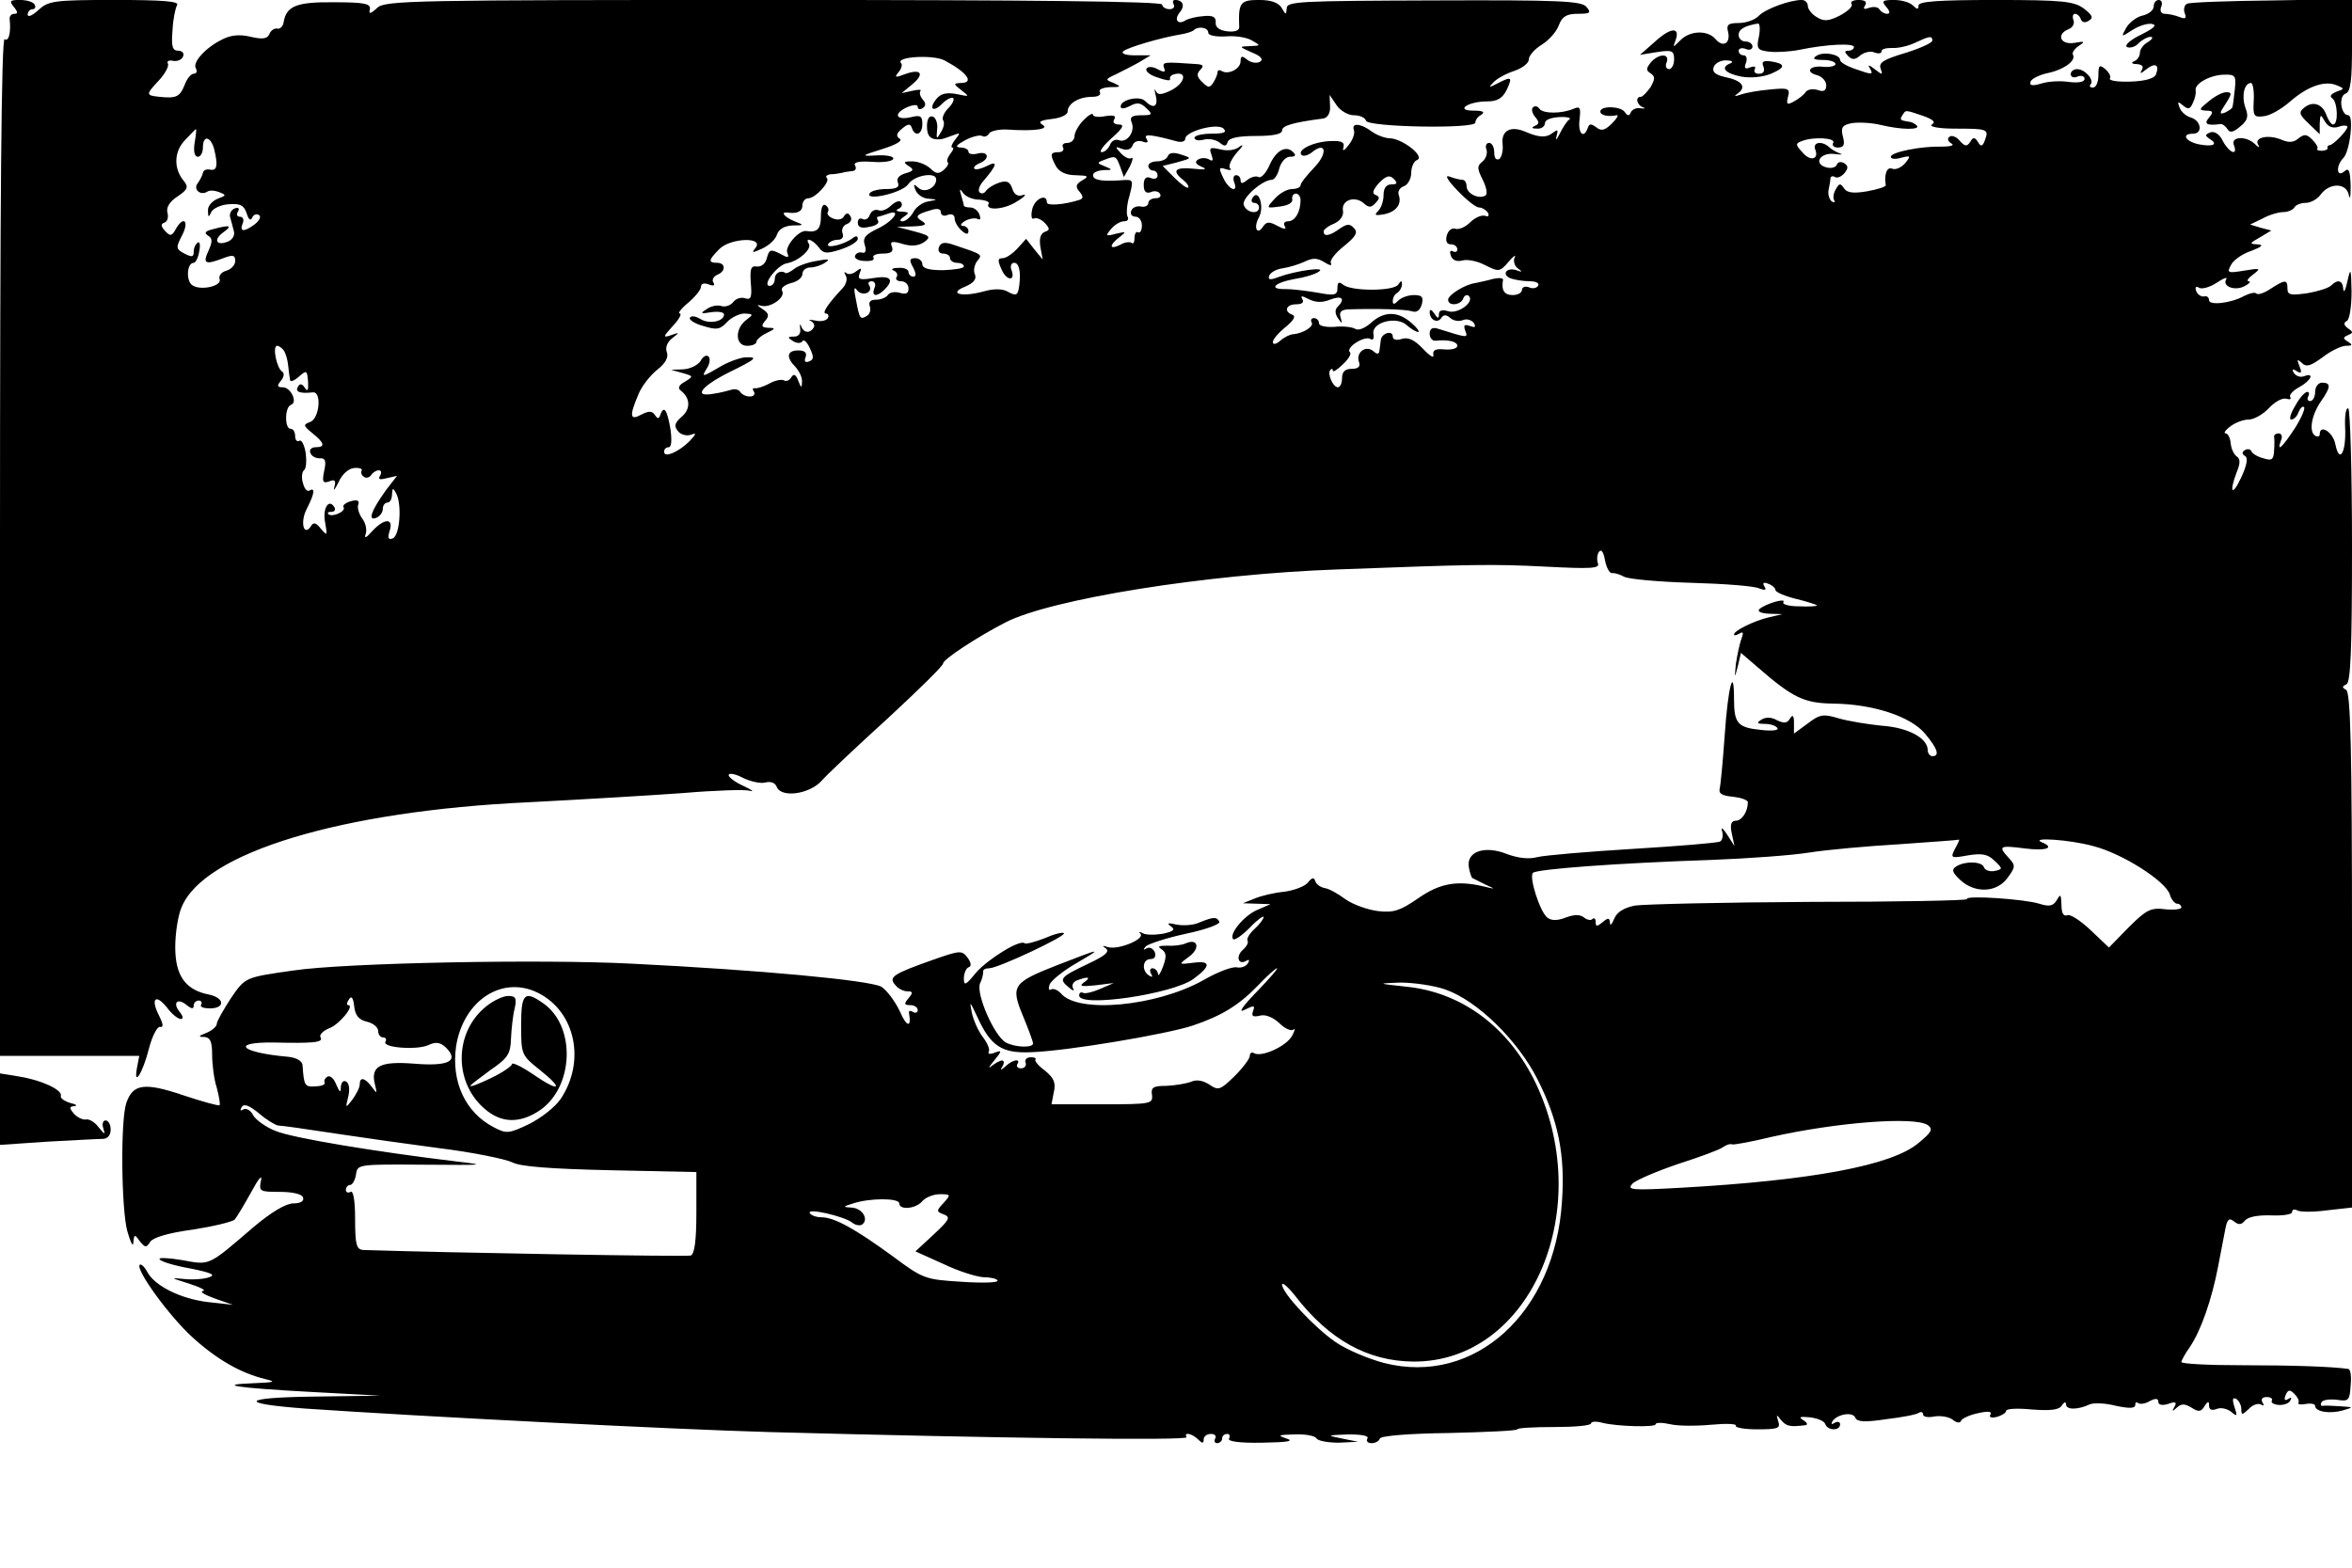 <?xml version="1.0" standalone="no"?>
<!DOCTYPE svg PUBLIC "-//W3C//DTD SVG 20010904//EN"
 "http://www.w3.org/TR/2001/REC-SVG-20010904/DTD/svg10.dtd">
<svg version="1.0" xmlns="http://www.w3.org/2000/svg"
 width="510pt" height="340pt" viewBox="0 0 510 340"
 preserveAspectRatio="xMidYMid meet">
<g transform="translate(0,340) scale(0.1,-0.1)"
fill="#000000" stroke="none">
<path d="M30 3385 c9 -11 9 -15 1 -15 -7 0 -11 -6 -10 -12 3 -29 -2 -49 -11
-43 -7 4 -10 -365 -10 -1099 l0 -1106 151 0 151 0 -5 -26 c-8 -44 13 -10 26
42 7 27 18 48 24 47 8 -2 7 6 -2 24 -19 37 -8 49 17 18 10 -14 24 -25 30 -25
6 0 5 6 -2 15 -17 20 -5 32 15 15 10 -8 15 -9 15 -1 0 6 5 11 11 11 5 0 8 -4
5 -9 -3 -5 6 -8 19 -8 34 0 32 23 -2 30 -51 10 -73 41 -73 103 0 30 6 69 14
87 49 118 346 208 751 227 116 6 267 15 336 20 70 6 135 8 145 5 11 -3 4 2
-13 10 -18 8 -33 19 -33 24 0 5 14 3 31 -6 16 -8 39 -13 49 -10 11 3 21 -1 24
-9 9 -25 70 -17 97 12 13 15 78 76 144 136 66 61 120 114 120 119 0 9 73 57
135 89 99 51 437 105 720 115 294 11 335 12 453 6 96 -5 116 -4 112 7 -3 8 -2
19 2 25 5 7 10 0 13 -17 3 -17 10 -29 15 -29 6 1 18 -3 27 -8 10 -5 75 -11
145 -13 71 -2 137 -7 147 -12 14 -5 17 -4 12 4 -5 8 -2 10 8 6 9 -3 16 -10 16
-14 0 -4 20 -13 45 -19 25 -6 45 -13 45 -14 0 -2 -18 -3 -39 -2 -21 0 -37 4
-34 9 7 10 -38 -3 -52 -15 -5 -5 3 -9 20 -10 l30 -1 -30 -7 c-33 -8 -75 -29
-75 -37 0 -3 5 -2 12 2 8 5 9 2 4 -12 -4 -10 -9 -35 -12 -54 -3 -32 -3 -32 4
-6 l7 30 35 -30 c78 -68 102 -79 165 -80 87 -1 168 -28 199 -65 27 -32 33 -49
16 -49 -5 0 -10 6 -10 13 0 26 -42 49 -99 53 -31 3 -73 10 -94 16 -33 10 -41
9 -67 -11 l-30 -22 0 23 c0 17 -3 19 -9 9 -6 -10 -13 -10 -28 -3 -12 7 -25 7
-34 1 -11 -7 -9 -9 8 -9 12 0 24 -4 27 -9 4 -5 -12 -7 -36 -4 -50 5 -58 14
-58 67 0 75 -13 26 -20 -76 -4 -57 -9 -110 -11 -118 -3 -11 5 -16 29 -18 17
-2 32 -7 32 -12 0 -20 -13 -40 -26 -40 -10 0 -13 -8 -9 -27 l6 -28 -16 25 c-9
14 -14 17 -11 8 3 -10 1 -20 -4 -23 -4 -3 -89 -10 -188 -16 -99 -6 -193 -14
-209 -18 -18 -5 -42 -2 -66 7 -48 19 -88 5 -82 -29 2 -12 6 -22 7 -23 2 -1 14
-7 28 -14 24 -11 24 -11 -5 -4 -57 13 -94 6 -141 -27 -38 -26 -52 -31 -86 -27
-23 3 -54 14 -71 26 -16 12 -36 23 -45 24 -9 2 -18 8 -20 15 -3 9 -7 8 -16 -3
-6 -8 -29 -17 -51 -20 -22 -2 -51 -9 -65 -15 l-25 -10 30 -1 30 -1 -30 -13
c-29 -13 -61 -53 -51 -63 3 -3 19 8 36 25 16 17 30 27 30 23 0 -4 -9 -16 -20
-26 -11 -10 -17 -21 -15 -25 3 -4 -2 -13 -10 -20 -16 -14 -10 -34 7 -24 7 4 8
2 4 -5 -4 -7 -15 -11 -24 -9 -10 2 -42 -10 -73 -28 -102 -57 -273 -73 -309
-28 -7 7 -16 11 -21 8 -5 -3 -6 2 -3 11 4 9 30 30 58 46 58 34 57 34 -41 -4
-97 -38 -102 -45 -75 -110 12 -29 22 -56 22 -60 0 -10 -38 -9 -59 2 -25 14
-65 105 -56 128 5 10 7 21 7 26 -1 4 5 7 13 7 19 0 168 70 162 76 -3 3 -22 -2
-42 -11 -21 -8 -40 -13 -43 -11 -9 10 -80 -34 -106 -64 -22 -27 -26 -29 -26
-12 0 11 5 22 10 24 7 2 6 10 -2 21 -12 16 -16 16 -73 -4 -88 -31 -99 -38 -84
-55 6 -8 18 -14 26 -14 13 0 13 -3 3 -15 -10 -12 -10 -15 4 -15 9 0 16 -5 16
-11 0 -5 -5 -7 -10 -4 -6 4 -10 3 -9 -2 6 -33 -5 -31 -20 4 -11 23 -29 46 -40
53 -27 14 -260 36 -542 50 -195 10 -620 2 -734 -15 -104 -15 -103 -14 -135
-61 -16 -25 -30 -49 -30 -55 0 -5 -10 -14 -22 -19 -18 -7 -19 -9 -5 -9 13 -1
17 -10 17 -39 0 -20 4 -53 10 -71 5 -19 8 -36 6 -38 -2 -2 -38 8 -80 22 -83
28 -108 24 -122 -17 -13 -37 -11 -230 2 -278 7 -25 13 -36 13 -25 2 18 3 19
14 3 12 -14 14 -15 23 -1 6 9 39 19 91 26 45 7 87 17 92 22 5 6 21 33 36 60
15 28 24 39 21 25 -5 -24 -3 -25 41 -25 28 0 48 -5 50 -12 3 -8 -5 -13 -21
-13 -16 0 -48 -19 -87 -52 -99 -85 -93 -82 -154 -71 -30 5 -52 6 -49 2 2 -5
32 -14 66 -20 45 -9 57 -14 42 -19 -10 -4 -35 -6 -54 -4 -32 3 -31 3 10 -10
25 -8 38 -15 30 -16 -8 -1 3 -8 25 -16 l40 -14 -54 6 c-59 7 -116 35 -132 66
-6 11 -13 17 -16 15 -10 -10 65 -113 115 -158 53 -48 104 -77 157 -90 25 -6
21 -7 -25 -9 -83 -3 -40 -10 126 -19 l149 -8 -145 -2 c-157 -2 -166 -15 -18
-26 248 -17 794 -45 1008 -51 486 -13 908 -19 903 -11 -7 12 12 8 25 -5 9 -9
12 -9 12 0 0 7 7 12 16 12 8 0 12 -4 9 -10 -3 -5 -1 -10 4 -10 6 0 11 5 11 10
0 6 5 10 11 10 5 0 7 -4 4 -10 -4 -6 22 -10 72 -9 54 1 70 3 53 9 -21 7 -19 8
17 9 23 1 45 -3 48 -9 3 -5 25 -9 48 -9 l42 2 -35 7 c-34 7 -34 7 13 9 30 0
46 -3 42 -9 -3 -5 0 -10 9 -10 8 0 16 4 18 10 2 6 65 11 150 12 82 2 148 5
148 8 0 3 36 5 80 5 44 0 80 3 80 8 0 4 11 5 25 1 33 -8 115 -10 115 -3 0 4
14 4 32 0 17 -4 57 -4 89 -1 32 3 55 2 53 -2 -3 -4 18 -8 46 -8 45 0 51 2 46
17 -5 16 -4 16 6 3 12 -14 20 -15 53 -11 6 1 3 6 -5 11 -11 7 -7 8 15 6 16 -2
31 -8 33 -15 5 -14 32 -15 32 0 0 5 -5 7 -12 3 -6 -4 -8 -3 -5 3 10 16 45 22
50 8 4 -9 21 -10 67 -3 34 4 66 10 71 14 5 3 9 1 9 -4 0 -5 11 -7 25 -4 14 2
31 -1 39 -7 8 -7 16 -8 18 -3 1 5 18 13 37 17 22 5 31 4 27 -3 -4 -6 2 -8 14
-5 11 3 20 9 20 13 0 5 25 6 56 3 41 -3 59 -1 65 9 5 8 9 8 9 2 0 -12 25 -12
51 0 9 4 34 3 57 -3 29 -6 42 -6 42 2 0 6 3 7 6 4 4 -3 15 -2 25 4 13 7 19 6
19 -1 0 -7 8 -9 21 -5 16 6 20 4 14 -6 -6 -11 -5 -11 5 -2 10 9 17 9 32 0 15
-10 21 -9 28 3 8 12 10 12 10 1 0 -8 6 -11 16 -7 9 4 23 1 32 -6 13 -11 14
-10 7 11 -5 16 -4 21 4 17 6 -4 11 -14 11 -22 0 -14 2 -13 16 0 8 9 20 13 26
10 7 -4 8 -2 4 4 -4 7 -1 12 9 12 9 0 14 -4 11 -8 -2 -4 4 -8 14 -9 11 -1 23
3 26 9 4 7 2 8 -4 4 -8 -5 -10 -2 -6 8 5 12 9 13 19 3 7 -7 11 -15 9 -19 -3
-4 5 -5 16 -3 11 2 20 0 20 -4 0 -13 32 -18 60 -10 24 7 24 7 -5 9 -16 1 -34
2 -38 1 -5 -1 -6 3 -3 8 3 5 18 7 34 5 25 -4 27 -1 29 31 2 19 0 35 -5 36 -35
5 -118 8 -229 8 -73 0 -133 3 -133 7 0 3 8 18 18 32 24 35 48 103 62 177 6 33
14 71 16 83 4 18 8 21 18 13 10 -8 16 -8 24 2 7 8 29 12 57 11 25 -1 45 2 45
7 0 6 5 7 11 4 6 -4 35 -4 65 0 l54 6 0 559 c0 437 -3 560 -13 564 -9 5 -9 7
1 12 9 4 12 74 12 299 0 162 -4 296 -8 299 -5 3 -8 -15 -7 -39 3 -55 -12 -83
-21 -39 -5 27 -34 45 -34 22 0 -5 -5 -6 -10 -3 -14 9 -8 45 13 75 21 30 22 40
2 40 -8 0 -15 -9 -15 -20 0 -11 -5 -20 -11 -20 -5 0 -7 5 -4 10 3 6 2 10 -2
10 -5 0 -17 -13 -26 -30 -10 -16 -14 -30 -9 -30 6 0 13 7 16 16 4 9 9 14 12
11 3 -3 -6 -24 -20 -46 -27 -41 -40 -54 -30 -26 4 8 1 15 -5 15 -6 0 -10 -3
-10 -7 1 -5 1 -18 0 -31 -1 -19 -5 -22 -23 -16 -13 3 -25 11 -26 15 -2 5 -8 6
-14 3 -7 -4 -7 -9 0 -13 7 -4 4 -20 -8 -46 -20 -43 -27 -34 -10 11 8 19 8 29
0 34 -6 4 -12 17 -13 28 -1 12 -6 22 -11 22 -5 0 -1 7 10 15 10 8 28 15 40 15
11 0 31 11 44 25 13 14 30 23 38 20 7 -2 11 -1 8 4 -3 4 6 14 19 21 26 14 35
33 11 24 -8 -3 -17 0 -22 7 -5 8 -3 10 6 4 10 -6 12 -4 6 11 -6 15 -5 16 5 7
10 -10 19 -7 45 12 18 14 41 25 51 25 14 0 15 2 4 9 -11 7 -11 9 0 14 12 5 12
7 0 15 -9 7 -10 12 -2 16 6 4 10 32 10 64 -1 51 -2 53 -9 22 -4 -19 -8 -27 -9
-17 -1 19 -12 22 -26 8 -6 -6 -29 -13 -52 -17 -36 -5 -43 -4 -43 10 0 20 -5
20 -36 0 -13 -9 -27 -14 -31 -11 -3 4 -15 1 -27 -5 -29 -16 -76 -21 -76 -9 0
6 -5 10 -11 8 -6 -1 -14 4 -17 12 -3 8 0 11 6 7 6 -4 24 1 39 11 15 10 24 13
20 7 -9 -16 21 -26 41 -14 10 5 13 10 8 10 -6 0 -1 7 10 15 17 13 16 14 -20 8
-36 -6 -38 -5 -28 13 5 10 25 24 44 30 23 9 27 13 13 14 -18 1 -18 2 5 15 l25
15 -23 6 -23 7 27 13 c14 8 35 14 45 14 10 0 21 5 24 10 3 6 15 10 25 10 10 0
25 8 32 18 19 26 56 26 61 -1 3 -12 4 -3 4 20 -1 34 -4 40 -14 31 -17 -14 -18
13 -2 29 15 15 23 93 11 93 -16 0 -22 41 -6 47 11 4 14 28 14 105 l0 100 -172
-3 c-95 -1 -178 -4 -185 -7 -6 -2 -9 -11 -6 -20 5 -12 2 -14 -11 -9 -10 4 -24
7 -32 7 -8 0 -11 6 -8 15 4 8 1 15 -5 15 -6 0 -11 -6 -11 -14 0 -8 -11 -17
-25 -20 -13 -3 -29 -16 -35 -27 -11 -20 -11 -20 14 -4 14 9 33 15 42 13 12 -2
5 -9 -23 -23 -23 -11 -37 -23 -31 -27 6 -3 18 0 25 8 8 8 20 14 26 14 7 0 4
-5 -5 -11 -10 -5 -18 -16 -18 -24 0 -7 -6 -16 -13 -18 -7 -3 -4 -6 6 -6 12 -1
16 -5 11 -13 -5 -9 -2 -8 9 1 20 16 30 11 22 -10 -3 -9 -23 -15 -55 -16 -28
-1 -48 2 -45 7 3 4 -2 13 -10 20 -13 11 -15 8 -15 -14 0 -14 -5 -26 -12 -26
-6 0 -8 3 -5 7 9 9 -12 33 -29 33 -8 0 -14 -5 -14 -11 0 -6 7 -9 15 -5 8 3 15
1 15 -5 0 -7 -13 -9 -32 -7 -18 3 -45 2 -61 -3 -20 -6 -27 -5 -24 4 2 6 18 14
35 18 36 7 64 27 57 40 -3 4 3 13 12 19 15 10 14 11 -9 7 -31 -5 -40 19 -12
30 8 3 13 12 10 19 -3 8 -1 14 3 14 5 0 11 -5 13 -12 3 -7 10 -8 17 -3 11 6 8
12 -10 26 -21 16 -45 19 -191 19 -124 0 -168 -3 -168 -12 0 -9 -3 -9 -12 0 -7
7 -25 12 -41 12 -25 0 -28 -2 -17 -15 8 -9 9 -15 2 -15 -6 0 -13 4 -17 10 -3
5 -13 6 -22 3 -11 -4 -14 -3 -9 5 5 8 0 12 -14 12 -12 0 -19 -4 -15 -9 3 -5
-9 -16 -26 -25 -24 -12 -34 -13 -50 -3 -10 6 -19 17 -19 24 0 7 -6 13 -13 13
-26 0 -78 -19 -93 -34 -8 -9 -28 -16 -44 -16 -23 0 -27 -4 -23 -19 6 -25 -11
-35 -27 -16 -17 20 -55 19 -76 -2 -17 -17 -17 -17 -11 -1 11 30 -10 29 -44 -2
l-33 -29 37 6 c33 5 37 3 37 -16 0 -11 -5 -21 -11 -21 -6 0 -9 7 -5 15 7 20
-18 19 -35 -1 -10 -13 -10 -17 0 -23 10 -7 10 -12 0 -30 -8 -11 -17 -21 -21
-21 -13 0 -9 -18 5 -23 6 -2 4 -3 -5 -2 -9 2 -19 -2 -22 -9 -3 -8 -7 -8 -13 1
-9 13 -53 14 -53 1 0 -8 17 -12 35 -8 6 1 1 -7 -10 -18 -15 -15 -23 -17 -34
-8 -11 8 -15 8 -18 -1 -9 -26 -22 -12 -18 18 3 26 1 29 -13 23 -26 -11 -66
-11 -74 0 -4 6 -10 7 -14 3 -4 -3 -2 -13 5 -21 9 -11 9 -15 -1 -19 -8 -4 -7
-6 5 -6 9 -1 17 5 17 12 0 7 13 12 31 13 17 1 27 -2 22 -5 -5 -3 -14 -17 -21
-31 -7 -14 -10 -16 -7 -6 4 15 3 16 -8 8 -13 -11 -29 -11 -59 2 -32 14 -53 3
-50 -26 2 -14 -2 -29 -7 -33 -7 -3 -11 2 -11 14 0 12 -5 21 -11 21 -6 0 -9 -6
-6 -14 3 -8 -1 -20 -8 -26 -13 -10 -12 -16 0 -40 8 -16 11 -31 6 -34 -14 -9
-41 4 -41 20 0 8 -4 14 -9 14 -5 0 -18 3 -28 7 -11 4 -5 -7 17 -30 19 -20 40
-37 47 -37 6 0 15 -5 19 -11 4 -7 1 -10 -6 -7 -8 2 -22 -4 -33 -15 -10 -10
-25 -16 -32 -13 -7 2 -15 -4 -18 -15 -3 -12 0 -19 9 -19 8 0 14 -5 14 -11 0
-5 -4 -7 -10 -4 -6 3 -7 -1 -4 -10 4 -10 13 -13 25 -10 10 3 32 -1 49 -10 30
-15 32 -15 51 7 11 13 17 17 13 9 -3 -7 0 -18 7 -23 11 -8 10 -9 -3 -4 -22 7
-33 -10 -12 -18 9 -3 27 -6 40 -6 14 0 23 -4 19 -10 -3 -5 -12 -7 -20 -3 -8 3
-15 0 -15 -6 0 -6 -9 -11 -20 -11 -18 0 -25 10 -21 33 1 4 -9 5 -22 2 -13 -4
-30 -7 -38 -9 -23 -3 -59 -26 -59 -36 0 -15 28 -12 33 3 2 6 8 9 12 5 13 -13
-24 -40 -45 -33 -13 4 -20 2 -20 -7 0 -10 -3 -9 -10 2 -6 9 -10 10 -10 3 0
-17 17 -25 25 -13 5 8 11 8 20 0 7 -6 19 -8 28 -4 8 3 18 0 23 -7 5 -9 2 -10
-9 -6 -12 4 -14 2 -10 -10 7 -17 5 -16 -59 4 -12 4 -18 0 -18 -11 0 -9 6 -16
13 -15 27 3 47 -2 47 -11 0 -6 -12 -9 -27 -8 -20 2 -27 -1 -25 -12 2 -8 -8 -2
-22 13 -19 20 -32 26 -46 22 -12 -4 -20 -2 -20 5 0 15 -25 7 -26 -8 -1 -7 -2
-17 -3 -23 -1 -8 -5 -8 -14 0 -17 13 -38 -5 -30 -25 3 -9 -2 -14 -16 -14 -14
0 -21 -6 -21 -20 0 -11 -4 -20 -9 -20 -11 0 -24 31 -16 38 3 3 5 2 5 -2 0 -4
10 2 22 14 12 11 19 23 15 26 -10 10 31 36 44 29 6 -4 9 0 7 11 -4 25 50 39
72 19 9 -8 20 -15 25 -15 4 0 -2 9 -15 20 -30 26 -60 25 -88 -1 -13 -11 -27
-17 -34 -12 -7 4 -27 6 -45 4 -19 -1 -33 2 -33 8 0 6 -5 11 -11 11 -5 0 -8 -4
-5 -9 6 -9 -18 -24 -40 -26 -6 0 -19 -6 -28 -14 -9 -8 -16 -9 -16 -3 0 6 12
20 28 33 17 14 22 23 15 26 -20 7 -15 23 8 23 12 0 17 4 13 11 -5 8 -1 8 14 0
14 -7 29 -8 46 -1 26 10 34 2 16 -16 -6 -6 -5 -15 1 -24 9 -13 10 -13 6 1 -4
12 1 17 16 18 66 2 124 0 138 -4 11 -4 18 2 22 15 4 16 0 20 -17 20 -12 0 -27
-5 -34 -12 -9 -9 -12 -9 -12 -1 0 7 4 15 10 18 5 3 10 12 10 18 0 9 -2 9 -8 0
-9 -15 -101 -15 -119 -1 -10 8 -13 6 -13 -7 0 -15 -6 -17 -42 -10 -24 4 -55 8
-70 8 -39 -1 -25 14 20 22 20 3 44 10 52 16 17 11 -50 2 -88 -12 -18 -7 -23
-6 -20 3 3 7 15 14 29 16 13 2 34 8 47 14 18 9 28 9 44 -1 11 -7 17 -8 14 -2
-4 5 9 22 28 37 26 21 31 30 22 39 -9 10 -15 10 -31 -1 -22 -16 -35 -18 -35
-6 0 4 10 12 23 17 13 6 21 17 19 28 -4 22 24 33 44 17 12 -11 17 -11 27 0 9
10 9 13 0 17 -9 3 -6 11 7 26 16 16 23 18 32 9 9 -9 8 -12 -5 -12 -11 0 -17
-8 -17 -23 0 -13 -5 -28 -12 -35 -9 -9 -6 -10 12 -7 27 5 40 22 33 42 -3 7 2
16 11 19 9 3 16 17 16 29 0 13 6 26 13 28 17 8 -32 46 -59 47 -11 0 -29 7 -40
15 -24 18 -45 19 -38 2 2 -7 -3 -21 -12 -32 -9 -12 -14 -14 -11 -5 3 11 -3 15
-27 14 -37 -1 -74 -19 -64 -30 4 -4 14 -1 22 5 31 26 36 -1 6 -32 -16 -17 -30
-34 -30 -39 0 -4 -8 -8 -18 -8 -11 0 -27 -9 -38 -21 -19 -21 -19 -21 11 -17
17 2 29 8 27 16 -1 6 2 12 8 12 5 0 10 -6 10 -14 0 -26 -12 -46 -27 -46 -8 0
-11 -5 -7 -11 4 -7 -1 -7 -16 1 -18 10 -24 9 -31 -1 -13 -21 -22 -3 -9 20 12
23 -1 63 -14 42 -4 -6 -2 -11 3 -11 6 0 11 -4 11 -10 0 -16 -27 -12 -33 5 -6
14 40 55 61 55 5 0 13 11 16 25 4 14 14 25 23 25 12 0 14 3 7 10 -16 16 -38 3
-52 -30 -8 -17 -18 -27 -23 -24 -6 3 -16 0 -24 -6 -11 -9 -15 -9 -15 -1 0 6
-4 11 -10 11 -5 0 -7 -7 -4 -15 10 -25 -12 -17 -24 10 -10 21 -9 23 6 18 9 -3
14 -2 9 2 -4 5 3 20 15 34 13 14 16 20 6 13 -9 -8 -27 -10 -42 -6 -22 5 -25 4
-19 -12 4 -12 3 -15 -5 -10 -7 4 -17 4 -24 0 -8 -5 -6 -10 8 -16 13 -5 7 -7
-18 -4 -40 4 -48 -4 -23 -24 9 -7 14 -15 11 -17 -2 -2 -15 7 -29 21 l-26 26
32 8 c32 9 32 9 7 17 -15 5 -25 4 -28 -4 -2 -6 -12 -11 -23 -11 -10 0 -19 -4
-19 -10 0 -5 5 -10 10 -10 6 0 10 -5 10 -11 0 -6 -7 -9 -15 -5 -10 4 -15 -1
-15 -15 0 -15 5 -19 15 -16 8 4 17 2 20 -3 4 -6 -1 -10 -9 -10 -9 0 -16 -5
-16 -10 0 -6 -7 -10 -16 -8 -10 2 -19 -3 -21 -9 -3 -7 1 -13 9 -13 8 0 14 -9
14 -19 0 -11 -4 -17 -8 -15 -4 3 -8 -3 -8 -12 0 -10 -3 -14 -6 -11 -4 3 -15 2
-25 -4 -24 -12 -25 -1 -1 17 15 12 14 12 -8 7 -22 -6 -24 -5 -11 10 7 9 20 17
28 17 8 0 11 4 8 10 -3 5 -2 26 4 45 9 35 9 36 -17 34 -43 -3 -62 0 -62 11 0
6 10 10 23 11 20 0 20 1 3 8 -18 7 -18 8 -2 14 25 10 26 9 35 -15 l8 -22 13
23 c6 13 8 21 3 18 -4 -3 -15 2 -23 11 -13 14 -12 15 3 9 11 -4 20 -1 23 8 3
8 12 11 21 8 11 -4 14 -2 9 6 -7 11 8 10 67 -6 9 -2 17 0 17 6 0 16 70 35 83
22 8 -8 1 -11 -26 -11 -20 0 -37 -4 -37 -9 0 -5 9 -7 20 -4 11 3 26 0 34 -6
11 -9 15 -9 18 1 3 9 24 13 61 13 38 0 57 4 57 12 0 10 21 17 90 26 9 2 15 12
14 27 l-1 24 15 -22 c8 -12 25 -22 37 -22 13 0 25 -5 27 -12 5 -14 238 -18
237 -4 0 5 5 13 13 17 9 6 3 9 -17 9 -41 0 -12 20 30 20 22 0 33 7 42 25 13
28 11 30 -20 14 -19 -10 -20 -9 -9 2 7 8 27 19 45 25 18 6 32 17 32 25 0 8 12
22 28 32 15 9 32 28 37 42 7 19 17 25 41 25 27 0 30 2 19 15 -11 13 -60 15
-331 14 -291 -1 -319 -2 -319 -17 -1 -15 -2 -15 -11 1 -7 11 -22 17 -49 17
-41 0 -45 -6 -43 -58 1 -8 -9 -12 -26 -10 -17 2 -26 9 -25 19 1 12 -6 16 -26
14 -15 -1 -32 -5 -39 -9 -17 -11 -26 1 -13 17 12 14 7 27 -10 27 -5 0 -6 -4
-3 -10 3 -5 -1 -10 -9 -10 -9 0 -16 5 -16 10 0 7 -287 10 -842 10 -782 0 -843
-1 -860 -17 -15 -14 -19 -14 -16 -3 2 12 -12 15 -77 15 -82 1 -104 -8 -110
-43 -1 -9 -8 -16 -14 -14 -6 1 -14 -4 -17 -12 -4 -10 -14 -12 -40 -6 -24 6
-44 4 -63 -6 -36 -18 -65 -50 -56 -63 3 -6 1 -11 -5 -11 -6 0 -15 -11 -20 -25
-10 -25 -18 -29 -55 -25 -29 3 -29 5 -1 35 14 15 23 32 20 37 -3 5 2 8 11 6
10 -2 20 3 22 10 3 6 -2 12 -11 12 -12 0 -15 9 -12 44 1 23 6 48 10 55 5 8
-30 11 -135 11 -133 0 -144 -2 -166 -22 -13 -12 -23 -16 -23 -10 0 7 5 12 11
12 5 0 7 5 4 10 -3 6 -18 10 -32 10 -21 0 -24 -2 -13 -15z m3784 -64 c-6 -27
-3 -30 22 -33 16 -2 46 0 66 4 58 12 118 15 118 6 0 -4 -5 -8 -12 -8 -9 0 -9
-3 0 -12 8 -8 15 -8 26 2 9 7 23 10 31 6 8 -3 15 -2 15 3 0 5 10 7 23 7 12 -1
34 4 49 11 32 15 38 16 38 5 0 -5 -27 -17 -59 -27 -47 -14 -58 -21 -53 -34 5
-14 4 -14 -13 -1 -11 9 -16 10 -11 3 9 -16 7 -16 -33 -2 -17 6 -31 14 -31 19
0 12 -36 19 -51 9 -10 -6 -6 -9 14 -9 15 0 27 -4 27 -9 0 -4 -11 -7 -25 -6
-31 4 -42 -11 -15 -18 11 -3 20 -13 20 -22 0 -12 -6 -15 -19 -10 -11 3 -22 1
-26 -5 -3 -5 -14 -14 -25 -20 -15 -8 -17 -7 -13 10 5 18 1 20 -38 16 -24 -2
-53 -7 -64 -11 -15 -5 -16 -4 -6 3 19 14 7 28 -29 35 -21 5 -28 11 -24 22 3 8
16 15 28 14 11 0 15 -3 9 -6 -24 -9 -13 -22 22 -29 21 -4 48 -1 65 6 33 14 32
22 -1 27 -16 2 -20 -1 -15 -12 3 -9 0 -15 -10 -15 -8 0 -12 4 -9 10 3 6 -1 7
-10 4 -11 -5 -14 -2 -9 10 3 9 1 16 -5 16 -6 0 -11 4 -11 10 0 5 7 7 15 4 8
-4 15 -1 15 5 0 6 -7 11 -15 11 -8 0 -15 6 -15 14 0 13 13 20 42 25 4 0 5 -12
2 -28z m-1194 8 c0 -6 16 -9 38 -8 20 2 46 -2 57 -9 19 -11 19 -11 -5 -12 -24
-1 -24 -1 5 -14 20 -8 25 -15 17 -20 -7 -4 -19 -2 -27 4 -12 10 -15 9 -15 -3
0 -16 -26 -30 -41 -21 -5 3 -9 2 -9 -3 0 -4 -4 -14 -9 -22 -8 -12 -11 -12 -24
1 -12 11 -13 18 -4 27 8 8 6 11 -8 12 -72 5 -75 5 -71 -8 4 -10 1 -11 -14 -3
-11 6 -21 6 -24 1 -3 -5 7 -14 24 -19 16 -6 29 -8 27 -4 -1 4 1 8 6 10 34 11
28 -20 -8 -36 -18 -8 -25 -8 -29 1 -3 7 -3 2 0 -10 6 -25 -5 -30 -23 -12 -12
12 -53 3 -53 -12 0 -6 8 -5 20 1 16 9 24 7 36 -5 14 -13 13 -15 -11 -15 -21 0
-26 -4 -21 -16 8 -20 -11 -45 -28 -38 -8 3 -16 -2 -19 -10 -4 -9 -12 -16 -18
-16 -7 0 3 14 21 30 25 22 29 30 16 30 -10 0 -14 5 -10 11 5 8 -1 10 -20 7
-14 -3 -26 -1 -26 3 0 5 -9 0 -20 -11 -11 -11 -20 -27 -20 -35 0 -8 -7 -15
-16 -15 -8 0 -12 -4 -9 -10 3 -5 -1 -10 -9 -10 -19 0 -20 -5 -6 -31 7 -12 22
-19 43 -19 27 -1 29 -2 14 -11 -14 -8 -16 -14 -6 -25 9 -11 8 -15 -2 -18 -32
-10 -69 -13 -69 -5 0 21 -28 7 -32 -16 -3 -13 -1 -22 4 -19 4 3 15 -1 23 -9
12 -13 12 -16 0 -20 -9 -4 -12 -15 -9 -33 l5 -27 -18 22 -18 23 -19 -21 c-11
-12 -25 -21 -32 -21 -11 0 -11 -5 -2 -25 11 -25 31 -25 21 0 -3 8 0 15 6 15
11 0 15 -20 11 -50 -3 -21 -6 -23 -26 -12 -11 6 -30 6 -51 0 -47 -13 -78 -5
-41 10 19 8 26 16 22 27 -4 8 -1 21 5 29 12 14 12 14 -51 35 -20 7 -28 5 -32
-5 -3 -8 1 -14 9 -14 8 0 15 -4 15 -10 0 -5 7 -10 15 -10 8 0 15 -3 15 -8 0
-4 -20 -7 -45 -8 -31 0 -45 4 -45 13 0 7 -7 13 -15 13 -13 0 -14 -4 -5 -20 7
-14 7 -20 0 -20 -5 0 -10 5 -10 10 0 6 -10 10 -22 9 -13 0 -17 -3 -10 -6 6 -2
10 -9 6 -14 -3 -5 2 -9 10 -9 9 0 16 -7 16 -16 0 -11 -6 -13 -19 -9 -11 3 -22
1 -26 -5 -3 -5 -15 -10 -25 -10 -13 0 -17 -5 -14 -14 3 -8 0 -17 -6 -21 -15
-9 -16 -7 -24 35 -5 23 -4 30 2 21 11 -15 36 -6 27 10 -4 5 -1 9 5 9 7 0 10
-7 6 -15 -7 -18 5 -20 22 -3 22 22 13 31 -24 25 -30 -5 -35 -3 -30 10 5 12 4
13 -7 5 -8 -7 -18 -8 -22 -4 -5 4 -5 1 -1 -6 4 -6 1 -18 -6 -26 -32 -34 -47
-56 -37 -56 5 0 7 -5 4 -10 -4 -6 -16 -8 -28 -5 -12 2 -16 2 -9 -1 6 -3 10
-10 6 -15 -8 -13 -22 -11 -27 4 -2 6 -3 4 -2 -5 2 -11 -3 -18 -13 -18 -15 0
-15 -2 -2 -10 8 -5 17 -5 20 0 3 5 10 -2 16 -15 9 -19 9 -25 -2 -29 -8 -3 -11
0 -7 10 3 9 -2 14 -16 14 -25 0 -27 -15 -6 -36 8 -9 15 -23 14 -32 0 -14 -2
-14 -8 2 -5 14 -10 16 -15 8 -4 -7 -11 -10 -16 -7 -5 3 -20 0 -32 -7 -13 -7
-27 -11 -31 -10 -5 1 -6 -2 -2 -8 3 -5 -1 -10 -9 -10 -8 0 -17 4 -21 10 -3 5
-11 7 -18 5 -7 -2 -25 -7 -40 -9 -44 -8 -28 15 31 45 63 31 67 35 38 34 -13
-1 -40 -11 -59 -23 -34 -20 -36 -20 -25 -2 7 10 9 23 4 27 -4 4 -12 0 -17 -10
-6 -9 -22 -17 -37 -18 l-27 -1 25 -7 c24 -7 24 -7 5 -19 -13 -7 -16 -14 -9
-19 21 -16 22 -40 2 -57 -15 -13 -17 -20 -8 -31 6 -8 19 -11 28 -8 13 5 12 2
-3 -14 -23 -23 -55 -37 -55 -23 0 6 4 10 10 10 6 0 7 15 4 38 -7 42 -14 54
-22 33 -3 -10 -6 -10 -12 -1 -6 9 -13 9 -29 1 -25 -14 -27 -4 -7 43 7 18 26
42 41 54 18 14 25 27 21 38 -4 10 1 22 11 30 17 13 17 14 -2 7 -18 -6 -18 -4
4 20 14 15 20 27 15 27 -5 0 3 11 19 24 15 13 27 28 27 34 0 7 7 9 17 5 10 -4
14 -2 10 4 -4 6 0 13 8 17 19 7 19 26 0 26 -20 0 -19 6 5 30 24 24 98 27 78 2
-9 -11 -7 -11 15 -1 15 7 29 20 32 31 4 11 16 18 33 19 26 0 26 1 5 9 -22 9
-32 21 -15 19 20 -3 32 2 32 16 0 8 6 15 13 15 15 0 48 36 40 44 -4 3 0 7 8 8
8 0 19 2 24 3 6 2 16 3 23 4 7 0 10 6 6 12 -4 7 8 10 37 8 24 -2 45 1 46 7 1
5 -15 8 -35 7 -36 -2 -36 -1 12 14 29 9 44 18 37 22 -9 6 -7 12 5 22 13 11 18
11 21 2 7 -21 23 -15 23 8 0 17 -4 20 -24 15 -33 -8 -40 7 -10 21 14 6 24 7
24 1 0 -5 5 -6 10 -3 8 5 8 11 1 19 -6 7 -8 15 -5 19 3 3 -5 3 -18 0 l-23 -5
23 19 c28 23 19 35 -16 22 -21 -8 -23 -7 -14 4 7 8 9 17 6 20 -14 14 69 19 94
6 49 -26 66 -49 35 -49 -16 -1 -16 -2 2 -16 18 -14 18 -14 -11 -8 -21 4 -34 1
-43 -10 -19 -23 -7 -31 13 -10 9 9 20 14 23 11 3 -3 -2 -13 -11 -22 -9 -9 -14
-21 -11 -26 4 -5 1 -17 -5 -26 -9 -16 -10 -15 -8 6 2 13 -3 26 -9 28 -8 3 -13
-5 -13 -21 0 -22 8 -30 30 -28 3 0 14 4 25 8 18 7 18 6 6 -9 -7 -9 -10 -17 -6
-17 4 0 2 -6 -4 -13 -6 -8 -9 -16 -6 -19 3 -3 -1 -10 -9 -17 -11 -9 -17 -8
-29 4 -9 8 -26 15 -39 15 -19 0 -20 -2 -8 -10 13 -8 11 -11 -7 -16 -13 -4 -20
-11 -16 -20 4 -10 -3 -14 -25 -14 -17 0 -33 -4 -36 -9 -12 -18 69 0 83 19 13
20 61 28 61 11 0 -19 -26 -31 -39 -18 -10 9 -11 8 -6 -5 4 -10 17 -19 29 -19
20 -2 20 -2 -2 -6 -12 -2 -27 -13 -32 -24 -6 -10 -16 -19 -23 -19 -7 0 -6 4 3
10 12 8 12 10 -5 11 -11 0 -14 3 -7 6 6 2 10 9 6 14 -3 5 -12 2 -21 -6 -9 -9
-21 -14 -28 -11 -8 3 -16 -2 -19 -10 -3 -9 -10 -12 -16 -9 -5 3 -10 0 -10 -8
0 -10 8 -13 25 -9 14 2 22 8 19 13 -3 5 -3 9 0 9 2 0 11 3 20 6 32 12 15 -14
-19 -31 -28 -13 -35 -21 -30 -36 4 -12 2 -19 -5 -17 -7 2 -14 -1 -16 -7 -2 -5
7 -11 21 -11 14 -1 22 2 19 7 -3 5 6 9 20 9 18 0 24 4 20 15 -5 11 0 13 23 6
20 -6 35 -4 47 4 15 11 13 14 -21 23 l-38 10 35 1 c26 1 31 4 20 11 -17 10
-14 15 18 24 14 5 22 3 22 -4 0 -7 7 -10 15 -6 9 3 15 0 15 -8 0 -7 7 -19 15
-26 10 -9 15 -9 15 -1 0 6 -6 11 -12 11 -7 0 -5 5 5 11 9 5 22 7 27 4 6 -3 7
1 4 9 -3 9 -12 16 -20 16 -8 0 -14 2 -14 4 0 2 -3 13 -6 23 -4 13 -3 15 4 5 5
-8 21 -15 35 -15 14 -1 23 -5 21 -8 -10 -17 34 -14 61 4 17 10 22 17 13 14
-11 -4 -19 1 -23 14 -5 15 -12 18 -28 13 -12 -4 -25 -12 -29 -18 -4 -6 -10 -7
-14 -3 -4 4 0 15 8 24 30 35 33 46 8 33 -12 -6 -24 -9 -27 -6 -3 3 2 8 11 12
23 9 20 27 -4 21 -11 -3 -20 -1 -20 4 0 5 -8 9 -17 9 -13 1 -10 5 10 16 15 8
32 12 37 9 5 -3 12 0 15 6 4 5 21 9 39 8 59 -4 92 1 77 10 -11 7 -5 10 20 13
19 2 34 9 34 16 0 17 24 32 53 32 13 0 20 4 17 10 -4 6 6 10 22 11 24 0 25 1
8 9 -19 7 -19 8 5 19 14 7 36 18 50 26 l25 15 -34 0 c-21 0 -31 4 -25 9 9 8
80 29 122 36 13 2 26 6 30 9 9 10 32 7 32 -5z m2226 -122 c-2 -18 -4 -35 -5
-38 0 -4 -8 -9 -16 -13 -13 -5 -13 -2 1 19 14 22 14 25 1 25 -8 0 -25 -9 -38
-20 -21 -17 -22 -19 -5 -20 15 0 16 -3 6 -15 -12 -14 -5 -18 26 -14 4 0 10 -5
14 -11 5 -9 13 -7 28 6 16 13 18 22 11 40 -9 25 -3 54 12 54 4 0 7 -17 6 -37
-2 -35 0 -38 22 -35 13 1 39 16 57 32 38 33 75 46 101 35 17 -7 17 -8 -1 -14
-12 -5 -15 -10 -9 -14 12 -8 14 -57 2 -57 -4 0 -10 9 -14 19 -8 25 -29 33 -48
18 -13 -10 -12 -15 9 -35 l24 -23 0 23 c1 21 2 21 11 5 7 -12 17 -16 30 -12
10 4 19 3 19 0 0 -8 -31 -40 -39 -40 -3 0 -5 -3 -4 -6 1 -3 -5 -6 -13 -6 -7 0
-12 2 -9 5 2 2 -3 11 -11 19 -12 12 -17 13 -30 3 -10 -9 -21 -10 -37 -3 -28
12 -59 5 -51 -10 5 -8 2 -8 -7 1 -19 18 -53 16 -45 -3 9 -24 -10 -17 -24 9 -7
15 -18 22 -27 19 -12 -5 -12 -7 -2 -14 20 -12 8 -18 -23 -12 -29 6 -39 23 -13
23 22 0 18 28 -4 35 -11 3 -22 13 -25 22 -5 13 -4 14 8 4 11 -9 15 -8 21 6 5
10 7 22 6 27 -3 14 30 33 60 34 26 1 28 -2 25 -31z m-677 -58 c23 -8 29 -14
20 -19 -7 -5 16 -9 50 -9 71 0 74 -1 65 -25 -5 -14 -9 -15 -15 -4 -7 11 -11
11 -17 0 -7 -10 -11 -10 -22 2 -7 9 -17 13 -22 10 -6 -4 -5 -10 3 -15 8 -4 0
-7 -22 -7 -44 1 -109 -12 -109 -22 0 -5 10 -6 23 -2 20 5 21 4 8 -12 -8 -9
-20 -15 -28 -12 -11 5 -18 -11 -14 -36 0 -3 -18 -9 -41 -13 -29 -5 -43 -3 -49
6 -8 12 -11 12 -18 -1 -5 -8 -7 -18 -4 -24 3 -5 1 -6 -5 -3 -5 4 -9 15 -7 25
2 9 4 21 4 25 1 5 5 6 10 3 5 -3 14 1 20 8 9 11 9 16 0 22 -7 4 -14 3 -16 -3
-2 -6 -12 -9 -23 -6 -29 8 -13 33 18 29 15 -2 20 -1 12 1 -8 3 -19 9 -24 14
-15 14 -36 11 -30 -5 9 -22 -11 -27 -28 -6 -15 16 -15 19 -1 24 25 10 75 7 68
-4 -3 -5 1 -10 10 -10 13 0 16 6 11 24 -5 20 -1 25 20 29 14 2 42 1 62 -4 46
-11 88 -11 78 -1 -4 4 -12 8 -17 8 -19 3 -20 4 -14 14 8 12 5 12 44 -1z
m-3747 -59 c-3 -18 0 -30 7 -30 6 0 11 9 11 20 0 27 16 25 24 -2 9 -36 7 -49
-8 -46 -8 2 -15 -1 -16 -7 -1 -5 -6 -15 -11 -22 -11 -13 5 -28 20 -19 5 4 17
3 27 -1 15 -6 15 -7 -4 -14 -12 -5 -22 -16 -21 -26 0 -15 2 -15 7 -3 4 8 21
16 38 17 25 2 33 -2 39 -20 4 -13 8 -17 12 -9 2 6 9 9 14 6 6 -3 2 -12 -8 -20
-24 -18 -34 -17 -27 1 4 8 1 15 -6 15 -6 0 -8 5 -4 11 4 7 1 10 -7 7 -8 -3
-12 -12 -10 -19 2 -8 6 -21 8 -30 3 -9 -3 -19 -13 -23 -25 -10 -32 4 -10 20
21 15 15 17 -22 7 -17 -4 -20 -8 -11 -14 10 -6 10 -13 1 -33 -13 -28 -7 -31
32 -16 21 8 26 7 26 -6 0 -9 -9 -18 -19 -21 -11 -3 -17 -11 -15 -18 7 -16 -45
-27 -61 -12 -12 12 -9 47 5 47 4 0 10 11 12 25 3 13 1 22 -3 19 -5 -3 -9 -12
-9 -20 0 -12 -4 -12 -20 -4 -19 10 -19 13 -5 40 16 31 3 43 -14 13 -8 -15 -12
-16 -23 -4 -9 10 -10 15 -2 18 7 2 10 12 7 22 -3 11 5 24 22 35 22 15 24 20
14 33 -23 27 -22 64 2 89 12 13 23 24 24 24 1 0 0 -13 -3 -30z m194 -451 c4
-7 8 -21 9 -33 1 -11 3 -25 4 -30 0 -5 9 -2 19 7 17 15 18 14 20 -11 1 -18 -1
-23 -7 -13 -6 9 -11 10 -15 2 -7 -11 5 -15 32 -12 20 3 15 -56 -5 -64 -16 -6
-16 -8 5 -25 26 -21 28 -30 6 -30 -9 0 -14 -6 -11 -12 2 -7 11 -12 20 -12 12
1 15 -5 10 -27 -5 -24 -3 -28 11 -23 12 5 15 2 11 -12 -3 -11 1 -6 9 10 8 18
22 30 34 31 12 1 19 -2 16 -6 -2 -4 0 -10 5 -13 5 -4 12 -2 16 4 3 5 11 10 16
10 6 0 7 -5 3 -12 -5 -8 0 -9 15 -5 l22 5 -24 -31 c-31 -43 -41 -68 -21 -60 7
3 14 11 14 19 0 8 5 14 10 14 6 0 10 8 10 18 1 14 2 15 9 2 13 -24 8 -93 -8
-98 -9 -3 -11 1 -6 17 9 28 -12 27 -38 -1 -13 -15 -18 -17 -14 -6 3 9 0 24 -8
34 -7 10 -11 24 -8 30 3 8 -2 11 -16 7 -11 -3 -19 -9 -16 -13 6 -9 -25 -23
-33 -15 -3 3 0 5 7 5 7 0 9 5 6 10 -12 20 -26 -3 -20 -33 5 -29 5 -30 -9 -14
-10 13 -16 15 -21 7 -16 -26 -25 7 -10 36 17 33 19 48 6 40 -5 -3 -11 4 -14
16 -4 12 -2 25 2 28 5 3 6 20 4 37 -3 18 -9 30 -14 27 -5 -3 -9 2 -9 10 0 9
-4 16 -10 16 -13 0 -13 47 1 52 15 5 0 38 -18 38 -12 0 -13 3 -4 14 7 8 8 17
3 20 -12 7 -22 56 -11 56 4 0 11 -5 15 -11z m3623 -1080 c-10 -20 -9 -21 29
-14 31 5 43 2 57 -12 18 -17 18 -18 0 -22 -11 -2 -21 2 -23 8 -4 13 -41 14
-60 2 -11 -7 -9 -13 9 -30 32 -29 79 -27 102 5 17 23 18 27 3 43 -24 26 -21
28 34 21 46 -6 67 1 38 13 -29 12 61 6 111 -8 63 -16 157 -76 166 -105 3 -11
11 -20 16 -20 5 0 9 -4 9 -8 0 -4 -16 -6 -35 -4 -31 4 -41 -1 -79 -39 l-43
-44 -39 37 c-22 21 -45 36 -51 33 -9 -3 -13 5 -13 23 -1 23 -2 24 -10 10 -8
-13 -16 -15 -38 -8 -31 10 -162 19 -157 10 2 -3 -151 -6 -340 -6 -189 -1 -360
-5 -380 -8 -24 -5 -39 -14 -45 -29 -5 -12 -9 -16 -9 -8 -1 11 -4 11 -16 1 -12
-10 -15 -10 -15 0 0 8 -3 10 -7 7 -3 -4 -12 -2 -18 3 -9 7 -21 7 -40 0 -18 -7
-31 -7 -40 0 -16 13 -40 88 -31 97 8 8 179 21 386 28 80 3 176 10 213 16 38 6
126 14 195 18 70 5 128 9 130 10 1 0 -2 -8 -9 -20z m-1514 -310 c-32 -33 -41
-47 -26 -39 20 10 23 10 18 -3 -4 -11 0 -13 14 -10 12 4 29 -3 43 -16 12 -12
26 -18 31 -14 4 5 3 -2 -3 -13 -12 -23 -67 -48 -83 -38 -5 3 -9 0 -9 -6 0 -6
-15 -26 -33 -44 -31 -30 -35 -32 -55 -18 -14 9 -28 11 -39 6 -10 -4 -34 -8
-53 -9 -29 0 -35 -3 -32 -20 2 -19 -3 -20 -108 -20 l-110 0 5 26 c5 21 0 31
-19 47 -14 10 -23 21 -21 24 3 3 -2 5 -10 5 -9 0 -14 -6 -11 -12 2 -6 -2 -12
-10 -12 -7 0 -11 4 -8 9 8 13 -10 10 -25 -4 -11 -10 -13 -10 -7 0 4 6 3 12 -1
12 -5 0 -15 -6 -23 -12 -8 -7 -6 -2 5 11 18 22 18 24 2 18 -10 -4 -16 -3 -13
2 3 5 -3 19 -13 32 -10 13 -21 38 -24 54 -5 25 -4 24 12 -10 29 -64 53 -80
118 -77 79 3 293 39 350 58 62 21 100 44 142 88 19 20 37 36 40 36 3 0 -17
-23 -44 -51z m409 5 c69 -24 157 -110 200 -195 45 -89 60 -164 53 -264 -15
-243 -190 -401 -386 -351 -34 9 -82 29 -106 46 -46 32 -115 106 -115 124 0 6
13 -5 28 -24 74 -96 158 -142 256 -143 257 -2 401 336 261 614 -59 115 -158
187 -275 199 -64 7 -65 7 -14 9 28 0 72 -6 98 -15z m-1966 -8 c80 -41 102
-148 48 -229 -12 -18 -43 -42 -69 -55 -44 -21 -49 -21 -76 -7 -62 32 -93 99
-82 176 16 100 101 155 179 115z m-372 -62 c13 -3 24 -12 24 -20 0 -8 5 -14
11 -14 5 0 8 -4 5 -9 -9 -13 66 -19 92 -8 17 8 26 7 39 -5 29 -29 6 -41 -68
-35 -75 6 -96 -5 -86 -45 5 -21 5 -21 -7 -5 -15 20 -26 22 -26 5 0 -7 -8 -22
-16 -33 -15 -19 -15 -19 -9 6 4 16 2 30 -4 33 -6 4 -11 -1 -12 -11 0 -14 -2
-13 -10 5 -5 13 -13 20 -19 17 -6 -4 -8 -9 -6 -13 2 -4 -7 -8 -20 -8 -23 -2
-25 1 -28 46 -1 9 -13 16 -31 18 -103 9 -127 32 -32 31 86 -2 109 0 102 11 -3
6 5 14 19 20 22 8 56 50 41 50 -4 0 -3 6 2 13 5 8 9 3 11 -15 2 -20 10 -30 28
-34z m-193 -225 c14 -1 49 -6 142 -20 39 -6 131 -19 206 -29 74 -9 146 -24
160 -31 17 -9 80 -14 212 -17 l187 -4 0 -88 c0 -61 -4 -89 -12 -93 -10 -3
-525 6 -710 12 -15 1 -18 11 -18 67 0 41 -4 63 -10 59 -5 -3 -10 -1 -10 4 0 6
4 11 9 11 5 0 11 10 13 23 3 22 5 22 148 21 131 -1 138 -1 70 7 -175 21 -356
51 -392 66 -21 8 -43 24 -49 34 -5 11 -15 16 -21 13 -7 -4 -8 -3 -4 5 5 8 16
4 38 -14 16 -14 35 -25 41 -26z m3577 1 c12 -9 9 -15 -20 -39 -58 -49 -232
-81 -515 -97 -108 -6 -118 -5 -105 9 8 8 53 27 100 43 47 15 90 31 96 36 7 5
16 8 20 6 5 -1 43 6 84 16 142 32 311 45 340 26z m-2134 -169 c-16 -17 -16
-19 1 -25 15 -6 11 -12 -22 -43 l-40 -37 60 -27 c33 -16 72 -28 87 -29 15 0
29 -3 31 -7 3 -5 -32 -6 -77 -3 -80 5 -84 6 -151 56 -81 59 -126 84 -154 84
-11 0 -22 4 -25 9 -7 12 74 -7 91 -20 7 -6 17 -8 22 -5 16 11 1 36 -23 37 -19
1 -19 2 4 9 36 12 100 12 100 0 0 -15 36 -12 50 5 7 8 24 15 38 15 24 0 24 -1
8 -19z"/>
<path d="M1780 2931 c0 -28 -8 -36 -32 -32 -16 2 -46 -33 -41 -47 5 -12 2 -12
-16 -2 -20 10 -23 9 -28 -9 -3 -13 -12 -20 -22 -19 -13 2 -15 -5 -13 -36 3
-31 0 -37 -12 -33 -8 3 -20 0 -26 -8 -6 -8 -18 -11 -25 -9 -8 3 -22 1 -32 -6
-16 -10 -14 -11 10 -7 15 2 27 0 27 -5 0 -15 -32 -22 -51 -10 -10 6 -20 8 -23
3 -3 -4 10 -13 29 -18 29 -9 36 -8 51 8 9 10 27 19 38 19 20 -1 20 -2 4 -14
-25 -19 -24 -56 2 -56 11 0 20 4 20 8 0 5 10 14 23 20 19 9 19 11 3 11 -15 1
-16 4 -7 15 10 11 8 17 -6 26 -12 8 -13 10 -3 7 20 -6 54 18 46 32 -4 6 5 13
19 17 14 3 25 12 25 20 0 8 8 14 18 14 9 0 24 5 32 11 11 7 6 8 -20 3 -19 -3
-41 -11 -49 -18 -8 -6 -16 -10 -18 -8 -10 7 -23 0 -23 -13 0 -8 -5 -15 -11
-15 -18 0 16 45 37 49 25 4 55 31 48 42 -10 16 9 9 21 -7 10 -14 17 -15 48 -5
21 7 37 17 37 23 0 7 -4 7 -12 1 -18 -14 -59 -23 -52 -12 3 5 12 9 21 9 9 0
13 6 10 14 -3 8 1 17 9 20 9 3 12 11 8 17 -5 8 -8 8 -14 0 -3 -7 -14 -9 -23
-5 -9 3 -15 10 -12 14 3 5 1 11 -5 15 -6 4 -10 -6 -10 -24z"/>
<path d="M1055 1218 c-72 -57 -72 -170 1 -227 33 -26 70 -27 110 -2 78 48 85
184 12 235 -41 29 -48 21 -48 -48 0 -63 1 -65 40 -96 54 -43 44 -50 -14 -10
-25 17 -46 27 -46 22 0 -4 -20 -18 -45 -30 -25 -12 -45 -20 -45 -17 0 2 20 17
43 34 38 26 44 35 45 68 1 21 4 50 8 66 5 22 2 27 -14 27 -11 0 -32 -10 -47
-22z"/>
<path d="M2600 1399 c-13 -6 -36 -7 -50 -4 -17 4 -21 3 -11 -4 10 -7 6 -11
-17 -16 -18 -3 -37 -3 -44 1 -7 4 -10 3 -5 -1 10 -12 -49 -36 -71 -29 -12 4
-13 3 -4 -3 9 -7 -2 -16 -38 -33 -61 -29 -65 -33 -43 -51 9 -8 14 -9 10 -3 -4
7 0 15 9 18 24 9 31 7 14 -5 -11 -8 -5 -9 25 -6 l40 5 -30 -13 c-16 -7 -33
-11 -37 -8 -5 2 -8 -1 -8 -6 0 -27 203 3 248 36 38 28 38 40 0 35 -33 -4 -33
-4 -10 13 25 18 20 41 -7 29 -9 -4 -27 -6 -41 -5 -18 0 -21 -2 -11 -8 10 -7
11 -15 3 -37 -6 -16 -11 -23 -11 -16 -1 6 -6 12 -12 12 -5 0 -7 -5 -3 -12 4
-7 3 -8 -4 -4 -17 10 -15 36 3 36 9 0 12 6 9 15 -4 8 -11 12 -18 8 -7 -4 -8
-3 -1 5 6 5 45 18 87 27 43 9 75 21 72 26 -6 11 -12 11 -44 -2z"/>
<path d="M0 995 l0 -78 103 7 c56 3 110 6 120 6 10 0 17 8 17 20 0 11 -5 20
-11 20 -6 0 -8 -8 -5 -17 5 -15 3 -14 -10 2 -8 11 -21 19 -28 17 -7 -1 -19 5
-26 13 -10 12 -10 15 1 16 8 1 4 4 -9 7 -13 4 -22 11 -20 15 4 13 -41 34 -89
42 l-43 7 0 -77z"/>
</g>
</svg>
